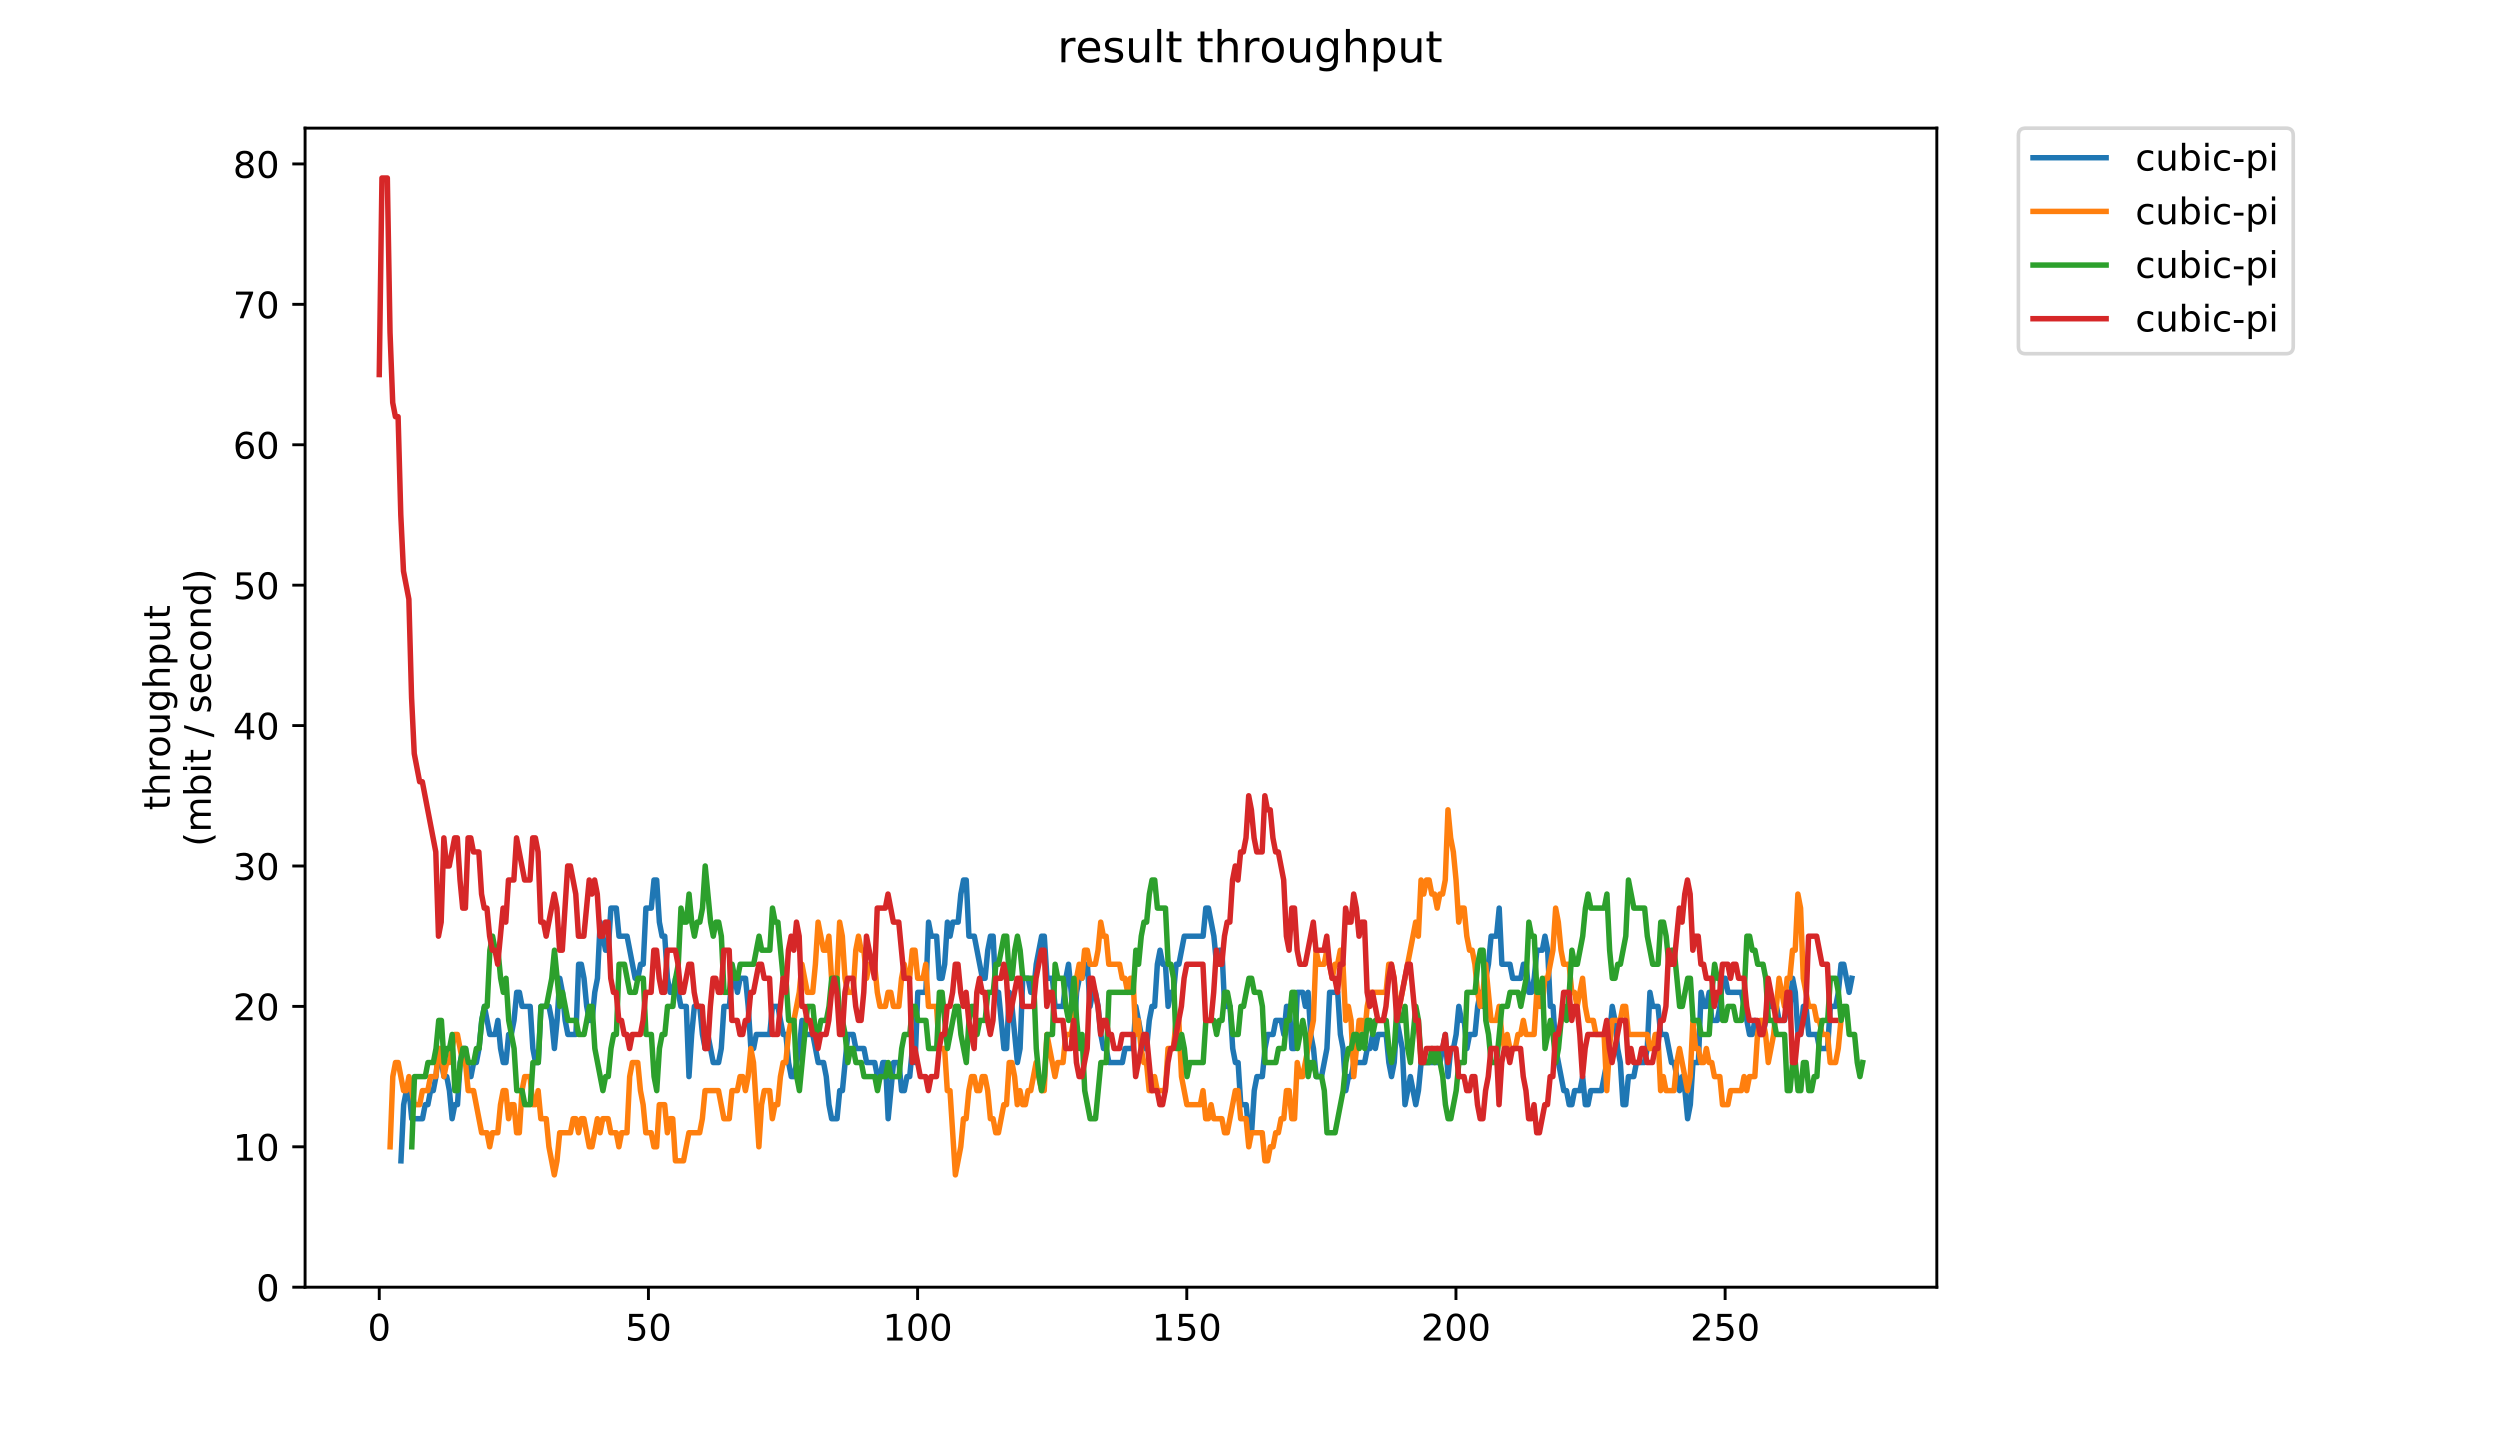 <?xml version="1.0" encoding="utf-8" standalone="no"?>
<!DOCTYPE svg PUBLIC "-//W3C//DTD SVG 1.1//EN"
  "http://www.w3.org/Graphics/SVG/1.1/DTD/svg11.dtd">
<!-- Created with matplotlib (https://matplotlib.org/) -->
<svg height="396pt" version="1.1" viewBox="0 0 684 396" width="684pt" xmlns="http://www.w3.org/2000/svg" xmlns:xlink="http://www.w3.org/1999/xlink">
 <defs>
  <style type="text/css">
*{stroke-linecap:butt;stroke-linejoin:round;}
  </style>
 </defs>
 <g id="figure_1">
  <g id="patch_1">
   <path d="M 0 396 
L 684 396 
L 684 0 
L 0 0 
z
" style="fill:#ffffff;"/>
  </g>
  <g id="axes_1">
   <g id="patch_2">
    <path d="M 83.472 352.174 
L 529.913 352.174 
L 529.913 35.062 
L 83.472 35.062 
z
" style="fill:#ffffff;"/>
   </g>
   <g id="matplotlib.axis_1">
    <g id="xtick_1">
     <g id="line2d_1">
      <defs>
       <path d="M 0 0 
L 0 3.5 
" id="m0ef598529e" style="stroke:#000000;stroke-width:0.8;"/>
      </defs>
      <g>
       <use style="stroke:#000000;stroke-width:0.8;" x="103.765" xlink:href="#m0ef598529e" y="352.174"/>
      </g>
     </g>
     <g id="text_1">
      <!-- 0 -->
      <defs>
       <path d="M 31.781 66.406 
Q 24.172 66.406 20.328 58.906 
Q 16.5 51.422 16.5 36.375 
Q 16.5 21.391 20.328 13.891 
Q 24.172 6.391 31.781 6.391 
Q 39.453 6.391 43.281 13.891 
Q 47.125 21.391 47.125 36.375 
Q 47.125 51.422 43.281 58.906 
Q 39.453 66.406 31.781 66.406 
z
M 31.781 74.219 
Q 44.047 74.219 50.516 64.516 
Q 56.984 54.828 56.984 36.375 
Q 56.984 17.969 50.516 8.266 
Q 44.047 -1.422 31.781 -1.422 
Q 19.531 -1.422 13.062 8.266 
Q 6.594 17.969 6.594 36.375 
Q 6.594 54.828 13.062 64.516 
Q 19.531 74.219 31.781 74.219 
z
" id="DejaVuSans-48"/>
      </defs>
      <g transform="translate(100.584 366.773)scale(0.1 -0.1)">
       <use xlink:href="#DejaVuSans-48"/>
      </g>
     </g>
    </g>
    <g id="xtick_2">
     <g id="line2d_2">
      <g>
       <use style="stroke:#000000;stroke-width:0.8;" x="177.411" xlink:href="#m0ef598529e" y="352.174"/>
      </g>
     </g>
     <g id="text_2">
      <!-- 50 -->
      <defs>
       <path d="M 10.797 72.906 
L 49.516 72.906 
L 49.516 64.594 
L 19.828 64.594 
L 19.828 46.734 
Q 21.969 47.469 24.109 47.828 
Q 26.266 48.188 28.422 48.188 
Q 40.625 48.188 47.75 41.5 
Q 54.891 34.812 54.891 23.391 
Q 54.891 11.625 47.562 5.094 
Q 40.234 -1.422 26.906 -1.422 
Q 22.312 -1.422 17.547 -0.641 
Q 12.797 0.141 7.719 1.703 
L 7.719 11.625 
Q 12.109 9.234 16.797 8.062 
Q 21.484 6.891 26.703 6.891 
Q 35.156 6.891 40.078 11.328 
Q 45.016 15.766 45.016 23.391 
Q 45.016 31 40.078 35.438 
Q 35.156 39.891 26.703 39.891 
Q 22.75 39.891 18.812 39.016 
Q 14.891 38.141 10.797 36.281 
z
" id="DejaVuSans-53"/>
      </defs>
      <g transform="translate(171.049 366.773)scale(0.1 -0.1)">
       <use xlink:href="#DejaVuSans-53"/>
       <use x="63.623" xlink:href="#DejaVuSans-48"/>
      </g>
     </g>
    </g>
    <g id="xtick_3">
     <g id="line2d_3">
      <g>
       <use style="stroke:#000000;stroke-width:0.8;" x="251.057" xlink:href="#m0ef598529e" y="352.174"/>
      </g>
     </g>
     <g id="text_3">
      <!-- 100 -->
      <defs>
       <path d="M 12.406 8.297 
L 28.516 8.297 
L 28.516 63.922 
L 10.984 60.406 
L 10.984 69.391 
L 28.422 72.906 
L 38.281 72.906 
L 38.281 8.297 
L 54.391 8.297 
L 54.391 0 
L 12.406 0 
z
" id="DejaVuSans-49"/>
      </defs>
      <g transform="translate(241.514 366.773)scale(0.1 -0.1)">
       <use xlink:href="#DejaVuSans-49"/>
       <use x="63.623" xlink:href="#DejaVuSans-48"/>
       <use x="127.246" xlink:href="#DejaVuSans-48"/>
      </g>
     </g>
    </g>
    <g id="xtick_4">
     <g id="line2d_4">
      <g>
       <use style="stroke:#000000;stroke-width:0.8;" x="324.704" xlink:href="#m0ef598529e" y="352.174"/>
      </g>
     </g>
     <g id="text_4">
      <!-- 150 -->
      <g transform="translate(315.16 366.773)scale(0.1 -0.1)">
       <use xlink:href="#DejaVuSans-49"/>
       <use x="63.623" xlink:href="#DejaVuSans-53"/>
       <use x="127.246" xlink:href="#DejaVuSans-48"/>
      </g>
     </g>
    </g>
    <g id="xtick_5">
     <g id="line2d_5">
      <g>
       <use style="stroke:#000000;stroke-width:0.8;" x="398.35" xlink:href="#m0ef598529e" y="352.174"/>
      </g>
     </g>
     <g id="text_5">
      <!-- 200 -->
      <defs>
       <path d="M 19.188 8.297 
L 53.609 8.297 
L 53.609 0 
L 7.328 0 
L 7.328 8.297 
Q 12.938 14.109 22.625 23.891 
Q 32.328 33.688 34.812 36.531 
Q 39.547 41.844 41.422 45.531 
Q 43.312 49.219 43.312 52.781 
Q 43.312 58.594 39.234 62.25 
Q 35.156 65.922 28.609 65.922 
Q 23.969 65.922 18.812 64.312 
Q 13.672 62.703 7.812 59.422 
L 7.812 69.391 
Q 13.766 71.781 18.938 73 
Q 24.125 74.219 28.422 74.219 
Q 39.75 74.219 46.484 68.547 
Q 53.219 62.891 53.219 53.422 
Q 53.219 48.922 51.531 44.891 
Q 49.859 40.875 45.406 35.406 
Q 44.188 33.984 37.641 27.219 
Q 31.109 20.453 19.188 8.297 
z
" id="DejaVuSans-50"/>
      </defs>
      <g transform="translate(388.806 366.773)scale(0.1 -0.1)">
       <use xlink:href="#DejaVuSans-50"/>
       <use x="63.623" xlink:href="#DejaVuSans-48"/>
       <use x="127.246" xlink:href="#DejaVuSans-48"/>
      </g>
     </g>
    </g>
    <g id="xtick_6">
     <g id="line2d_6">
      <g>
       <use style="stroke:#000000;stroke-width:0.8;" x="471.996" xlink:href="#m0ef598529e" y="352.174"/>
      </g>
     </g>
     <g id="text_6">
      <!-- 250 -->
      <g transform="translate(462.452 366.773)scale(0.1 -0.1)">
       <use xlink:href="#DejaVuSans-50"/>
       <use x="63.623" xlink:href="#DejaVuSans-53"/>
       <use x="127.246" xlink:href="#DejaVuSans-48"/>
      </g>
     </g>
    </g>
   </g>
   <g id="matplotlib.axis_2">
    <g id="ytick_1">
     <g id="line2d_7">
      <defs>
       <path d="M 0 0 
L -3.5 0 
" id="mec0d6ae9c4" style="stroke:#000000;stroke-width:0.8;"/>
      </defs>
      <g>
       <use style="stroke:#000000;stroke-width:0.8;" x="83.472" xlink:href="#mec0d6ae9c4" y="352.174"/>
      </g>
     </g>
     <g id="text_7">
      <!-- 0 -->
      <g transform="translate(70.11 355.973)scale(0.1 -0.1)">
       <use xlink:href="#DejaVuSans-48"/>
      </g>
     </g>
    </g>
    <g id="ytick_2">
     <g id="line2d_8">
      <g>
       <use style="stroke:#000000;stroke-width:0.8;" x="83.472" xlink:href="#mec0d6ae9c4" y="313.76"/>
      </g>
     </g>
     <g id="text_8">
      <!-- 10 -->
      <g transform="translate(63.747 317.559)scale(0.1 -0.1)">
       <use xlink:href="#DejaVuSans-49"/>
       <use x="63.623" xlink:href="#DejaVuSans-48"/>
      </g>
     </g>
    </g>
    <g id="ytick_3">
     <g id="line2d_9">
      <g>
       <use style="stroke:#000000;stroke-width:0.8;" x="83.472" xlink:href="#mec0d6ae9c4" y="275.345"/>
      </g>
     </g>
     <g id="text_9">
      <!-- 20 -->
      <g transform="translate(63.747 279.144)scale(0.1 -0.1)">
       <use xlink:href="#DejaVuSans-50"/>
       <use x="63.623" xlink:href="#DejaVuSans-48"/>
      </g>
     </g>
    </g>
    <g id="ytick_4">
     <g id="line2d_10">
      <g>
       <use style="stroke:#000000;stroke-width:0.8;" x="83.472" xlink:href="#mec0d6ae9c4" y="236.931"/>
      </g>
     </g>
     <g id="text_10">
      <!-- 30 -->
      <defs>
       <path d="M 40.578 39.312 
Q 47.656 37.797 51.625 33 
Q 55.609 28.219 55.609 21.188 
Q 55.609 10.406 48.188 4.484 
Q 40.766 -1.422 27.094 -1.422 
Q 22.516 -1.422 17.656 -0.516 
Q 12.797 0.391 7.625 2.203 
L 7.625 11.719 
Q 11.719 9.328 16.594 8.109 
Q 21.484 6.891 26.812 6.891 
Q 36.078 6.891 40.938 10.547 
Q 45.797 14.203 45.797 21.188 
Q 45.797 27.641 41.281 31.266 
Q 36.766 34.906 28.719 34.906 
L 20.219 34.906 
L 20.219 43.016 
L 29.109 43.016 
Q 36.375 43.016 40.234 45.922 
Q 44.094 48.828 44.094 54.297 
Q 44.094 59.906 40.109 62.906 
Q 36.141 65.922 28.719 65.922 
Q 24.656 65.922 20.016 65.031 
Q 15.375 64.156 9.812 62.312 
L 9.812 71.094 
Q 15.438 72.656 20.344 73.438 
Q 25.25 74.219 29.594 74.219 
Q 40.828 74.219 47.359 69.109 
Q 53.906 64.016 53.906 55.328 
Q 53.906 49.266 50.438 45.094 
Q 46.969 40.922 40.578 39.312 
z
" id="DejaVuSans-51"/>
      </defs>
      <g transform="translate(63.747 240.73)scale(0.1 -0.1)">
       <use xlink:href="#DejaVuSans-51"/>
       <use x="63.623" xlink:href="#DejaVuSans-48"/>
      </g>
     </g>
    </g>
    <g id="ytick_5">
     <g id="line2d_11">
      <g>
       <use style="stroke:#000000;stroke-width:0.8;" x="83.472" xlink:href="#mec0d6ae9c4" y="198.516"/>
      </g>
     </g>
     <g id="text_11">
      <!-- 40 -->
      <defs>
       <path d="M 37.797 64.312 
L 12.891 25.391 
L 37.797 25.391 
z
M 35.203 72.906 
L 47.609 72.906 
L 47.609 25.391 
L 58.016 25.391 
L 58.016 17.188 
L 47.609 17.188 
L 47.609 0 
L 37.797 0 
L 37.797 17.188 
L 4.891 17.188 
L 4.891 26.703 
z
" id="DejaVuSans-52"/>
      </defs>
      <g transform="translate(63.747 202.315)scale(0.1 -0.1)">
       <use xlink:href="#DejaVuSans-52"/>
       <use x="63.623" xlink:href="#DejaVuSans-48"/>
      </g>
     </g>
    </g>
    <g id="ytick_6">
     <g id="line2d_12">
      <g>
       <use style="stroke:#000000;stroke-width:0.8;" x="83.472" xlink:href="#mec0d6ae9c4" y="160.102"/>
      </g>
     </g>
     <g id="text_12">
      <!-- 50 -->
      <g transform="translate(63.747 163.901)scale(0.1 -0.1)">
       <use xlink:href="#DejaVuSans-53"/>
       <use x="63.623" xlink:href="#DejaVuSans-48"/>
      </g>
     </g>
    </g>
    <g id="ytick_7">
     <g id="line2d_13">
      <g>
       <use style="stroke:#000000;stroke-width:0.8;" x="83.472" xlink:href="#mec0d6ae9c4" y="121.687"/>
      </g>
     </g>
     <g id="text_13">
      <!-- 60 -->
      <defs>
       <path d="M 33.016 40.375 
Q 26.375 40.375 22.484 35.828 
Q 18.609 31.297 18.609 23.391 
Q 18.609 15.531 22.484 10.953 
Q 26.375 6.391 33.016 6.391 
Q 39.656 6.391 43.531 10.953 
Q 47.406 15.531 47.406 23.391 
Q 47.406 31.297 43.531 35.828 
Q 39.656 40.375 33.016 40.375 
z
M 52.594 71.297 
L 52.594 62.312 
Q 48.875 64.062 45.094 64.984 
Q 41.312 65.922 37.594 65.922 
Q 27.828 65.922 22.672 59.328 
Q 17.531 52.734 16.797 39.406 
Q 19.672 43.656 24.016 45.922 
Q 28.375 48.188 33.594 48.188 
Q 44.578 48.188 50.953 41.516 
Q 57.328 34.859 57.328 23.391 
Q 57.328 12.156 50.688 5.359 
Q 44.047 -1.422 33.016 -1.422 
Q 20.359 -1.422 13.672 8.266 
Q 6.984 17.969 6.984 36.375 
Q 6.984 53.656 15.188 63.938 
Q 23.391 74.219 37.203 74.219 
Q 40.922 74.219 44.703 73.484 
Q 48.484 72.75 52.594 71.297 
z
" id="DejaVuSans-54"/>
      </defs>
      <g transform="translate(63.747 125.486)scale(0.1 -0.1)">
       <use xlink:href="#DejaVuSans-54"/>
       <use x="63.623" xlink:href="#DejaVuSans-48"/>
      </g>
     </g>
    </g>
    <g id="ytick_8">
     <g id="line2d_14">
      <g>
       <use style="stroke:#000000;stroke-width:0.8;" x="83.472" xlink:href="#mec0d6ae9c4" y="83.273"/>
      </g>
     </g>
     <g id="text_14">
      <!-- 70 -->
      <defs>
       <path d="M 8.203 72.906 
L 55.078 72.906 
L 55.078 68.703 
L 28.609 0 
L 18.312 0 
L 43.219 64.594 
L 8.203 64.594 
z
" id="DejaVuSans-55"/>
      </defs>
      <g transform="translate(63.747 87.072)scale(0.1 -0.1)">
       <use xlink:href="#DejaVuSans-55"/>
       <use x="63.623" xlink:href="#DejaVuSans-48"/>
      </g>
     </g>
    </g>
    <g id="ytick_9">
     <g id="line2d_15">
      <g>
       <use style="stroke:#000000;stroke-width:0.8;" x="83.472" xlink:href="#mec0d6ae9c4" y="44.858"/>
      </g>
     </g>
     <g id="text_15">
      <!-- 80 -->
      <defs>
       <path d="M 31.781 34.625 
Q 24.75 34.625 20.719 30.859 
Q 16.703 27.094 16.703 20.516 
Q 16.703 13.922 20.719 10.156 
Q 24.75 6.391 31.781 6.391 
Q 38.812 6.391 42.859 10.172 
Q 46.922 13.969 46.922 20.516 
Q 46.922 27.094 42.891 30.859 
Q 38.875 34.625 31.781 34.625 
z
M 21.922 38.812 
Q 15.578 40.375 12.031 44.719 
Q 8.5 49.078 8.5 55.328 
Q 8.5 64.062 14.719 69.141 
Q 20.953 74.219 31.781 74.219 
Q 42.672 74.219 48.875 69.141 
Q 55.078 64.062 55.078 55.328 
Q 55.078 49.078 51.531 44.719 
Q 48 40.375 41.703 38.812 
Q 48.828 37.156 52.797 32.312 
Q 56.781 27.484 56.781 20.516 
Q 56.781 9.906 50.312 4.234 
Q 43.844 -1.422 31.781 -1.422 
Q 19.734 -1.422 13.25 4.234 
Q 6.781 9.906 6.781 20.516 
Q 6.781 27.484 10.781 32.312 
Q 14.797 37.156 21.922 38.812 
z
M 18.312 54.391 
Q 18.312 48.734 21.844 45.562 
Q 25.391 42.391 31.781 42.391 
Q 38.141 42.391 41.719 45.562 
Q 45.312 48.734 45.312 54.391 
Q 45.312 60.062 41.719 63.234 
Q 38.141 66.406 31.781 66.406 
Q 25.391 66.406 21.844 63.234 
Q 18.312 60.062 18.312 54.391 
z
" id="DejaVuSans-56"/>
      </defs>
      <g transform="translate(63.747 48.657)scale(0.1 -0.1)">
       <use xlink:href="#DejaVuSans-56"/>
       <use x="63.623" xlink:href="#DejaVuSans-48"/>
      </g>
     </g>
    </g>
    <g id="text_16">
     <!-- throughput -->
     <defs>
      <path d="M 18.312 70.219 
L 18.312 54.688 
L 36.812 54.688 
L 36.812 47.703 
L 18.312 47.703 
L 18.312 18.016 
Q 18.312 11.328 20.141 9.422 
Q 21.969 7.516 27.594 7.516 
L 36.812 7.516 
L 36.812 0 
L 27.594 0 
Q 17.188 0 13.234 3.875 
Q 9.281 7.766 9.281 18.016 
L 9.281 47.703 
L 2.688 47.703 
L 2.688 54.688 
L 9.281 54.688 
L 9.281 70.219 
z
" id="DejaVuSans-116"/>
      <path d="M 54.891 33.016 
L 54.891 0 
L 45.906 0 
L 45.906 32.719 
Q 45.906 40.484 42.875 44.328 
Q 39.844 48.188 33.797 48.188 
Q 26.516 48.188 22.312 43.547 
Q 18.109 38.922 18.109 30.906 
L 18.109 0 
L 9.078 0 
L 9.078 75.984 
L 18.109 75.984 
L 18.109 46.188 
Q 21.344 51.125 25.703 53.562 
Q 30.078 56 35.797 56 
Q 45.219 56 50.047 50.172 
Q 54.891 44.344 54.891 33.016 
z
" id="DejaVuSans-104"/>
      <path d="M 41.109 46.297 
Q 39.594 47.172 37.812 47.578 
Q 36.031 48 33.891 48 
Q 26.266 48 22.188 43.047 
Q 18.109 38.094 18.109 28.812 
L 18.109 0 
L 9.078 0 
L 9.078 54.688 
L 18.109 54.688 
L 18.109 46.188 
Q 20.953 51.172 25.484 53.578 
Q 30.031 56 36.531 56 
Q 37.453 56 38.578 55.875 
Q 39.703 55.766 41.062 55.516 
z
" id="DejaVuSans-114"/>
      <path d="M 30.609 48.391 
Q 23.391 48.391 19.188 42.75 
Q 14.984 37.109 14.984 27.297 
Q 14.984 17.484 19.156 11.844 
Q 23.344 6.203 30.609 6.203 
Q 37.797 6.203 41.984 11.859 
Q 46.188 17.531 46.188 27.297 
Q 46.188 37.016 41.984 42.703 
Q 37.797 48.391 30.609 48.391 
z
M 30.609 56 
Q 42.328 56 49.016 48.375 
Q 55.719 40.766 55.719 27.297 
Q 55.719 13.875 49.016 6.219 
Q 42.328 -1.422 30.609 -1.422 
Q 18.844 -1.422 12.172 6.219 
Q 5.516 13.875 5.516 27.297 
Q 5.516 40.766 12.172 48.375 
Q 18.844 56 30.609 56 
z
" id="DejaVuSans-111"/>
      <path d="M 8.5 21.578 
L 8.5 54.688 
L 17.484 54.688 
L 17.484 21.922 
Q 17.484 14.156 20.5 10.266 
Q 23.531 6.391 29.594 6.391 
Q 36.859 6.391 41.078 11.031 
Q 45.312 15.672 45.312 23.688 
L 45.312 54.688 
L 54.297 54.688 
L 54.297 0 
L 45.312 0 
L 45.312 8.406 
Q 42.047 3.422 37.719 1 
Q 33.406 -1.422 27.688 -1.422 
Q 18.266 -1.422 13.375 4.438 
Q 8.5 10.297 8.5 21.578 
z
M 31.109 56 
z
" id="DejaVuSans-117"/>
      <path d="M 45.406 27.984 
Q 45.406 37.75 41.375 43.109 
Q 37.359 48.484 30.078 48.484 
Q 22.859 48.484 18.828 43.109 
Q 14.797 37.75 14.797 27.984 
Q 14.797 18.266 18.828 12.891 
Q 22.859 7.516 30.078 7.516 
Q 37.359 7.516 41.375 12.891 
Q 45.406 18.266 45.406 27.984 
z
M 54.391 6.781 
Q 54.391 -7.172 48.188 -13.984 
Q 42 -20.797 29.203 -20.797 
Q 24.469 -20.797 20.266 -20.094 
Q 16.062 -19.391 12.109 -17.922 
L 12.109 -9.188 
Q 16.062 -11.328 19.922 -12.344 
Q 23.781 -13.375 27.781 -13.375 
Q 36.625 -13.375 41.016 -8.766 
Q 45.406 -4.156 45.406 5.172 
L 45.406 9.625 
Q 42.625 4.781 38.281 2.391 
Q 33.938 0 27.875 0 
Q 17.828 0 11.672 7.656 
Q 5.516 15.328 5.516 27.984 
Q 5.516 40.672 11.672 48.328 
Q 17.828 56 27.875 56 
Q 33.938 56 38.281 53.609 
Q 42.625 51.219 45.406 46.391 
L 45.406 54.688 
L 54.391 54.688 
z
" id="DejaVuSans-103"/>
      <path d="M 18.109 8.203 
L 18.109 -20.797 
L 9.078 -20.797 
L 9.078 54.688 
L 18.109 54.688 
L 18.109 46.391 
Q 20.953 51.266 25.266 53.625 
Q 29.594 56 35.594 56 
Q 45.562 56 51.781 48.094 
Q 58.016 40.188 58.016 27.297 
Q 58.016 14.406 51.781 6.484 
Q 45.562 -1.422 35.594 -1.422 
Q 29.594 -1.422 25.266 0.953 
Q 20.953 3.328 18.109 8.203 
z
M 48.688 27.297 
Q 48.688 37.203 44.609 42.844 
Q 40.531 48.484 33.406 48.484 
Q 26.266 48.484 22.188 42.844 
Q 18.109 37.203 18.109 27.297 
Q 18.109 17.391 22.188 11.75 
Q 26.266 6.109 33.406 6.109 
Q 40.531 6.109 44.609 11.75 
Q 48.688 17.391 48.688 27.297 
z
" id="DejaVuSans-112"/>
     </defs>
     <g transform="translate(46.47 221.675)rotate(-90)scale(0.1 -0.1)">
      <use xlink:href="#DejaVuSans-116"/>
      <use x="39.209" xlink:href="#DejaVuSans-104"/>
      <use x="102.588" xlink:href="#DejaVuSans-114"/>
      <use x="143.67" xlink:href="#DejaVuSans-111"/>
      <use x="204.852" xlink:href="#DejaVuSans-117"/>
      <use x="268.23" xlink:href="#DejaVuSans-103"/>
      <use x="331.707" xlink:href="#DejaVuSans-104"/>
      <use x="395.086" xlink:href="#DejaVuSans-112"/>
      <use x="458.562" xlink:href="#DejaVuSans-117"/>
      <use x="521.941" xlink:href="#DejaVuSans-116"/>
     </g>
     <!-- (mbit / second) -->
     <defs>
      <path d="M 31 75.875 
Q 24.469 64.656 21.281 53.656 
Q 18.109 42.672 18.109 31.391 
Q 18.109 20.125 21.312 9.062 
Q 24.516 -2 31 -13.188 
L 23.188 -13.188 
Q 15.875 -1.703 12.234 9.375 
Q 8.594 20.453 8.594 31.391 
Q 8.594 42.281 12.203 53.312 
Q 15.828 64.359 23.188 75.875 
z
" id="DejaVuSans-40"/>
      <path d="M 52 44.188 
Q 55.375 50.25 60.062 53.125 
Q 64.75 56 71.094 56 
Q 79.641 56 84.281 50.016 
Q 88.922 44.047 88.922 33.016 
L 88.922 0 
L 79.891 0 
L 79.891 32.719 
Q 79.891 40.578 77.094 44.375 
Q 74.312 48.188 68.609 48.188 
Q 61.625 48.188 57.562 43.547 
Q 53.516 38.922 53.516 30.906 
L 53.516 0 
L 44.484 0 
L 44.484 32.719 
Q 44.484 40.625 41.703 44.406 
Q 38.922 48.188 33.109 48.188 
Q 26.219 48.188 22.156 43.531 
Q 18.109 38.875 18.109 30.906 
L 18.109 0 
L 9.078 0 
L 9.078 54.688 
L 18.109 54.688 
L 18.109 46.188 
Q 21.188 51.219 25.484 53.609 
Q 29.781 56 35.688 56 
Q 41.656 56 45.828 52.969 
Q 50 49.953 52 44.188 
z
" id="DejaVuSans-109"/>
      <path d="M 48.688 27.297 
Q 48.688 37.203 44.609 42.844 
Q 40.531 48.484 33.406 48.484 
Q 26.266 48.484 22.188 42.844 
Q 18.109 37.203 18.109 27.297 
Q 18.109 17.391 22.188 11.75 
Q 26.266 6.109 33.406 6.109 
Q 40.531 6.109 44.609 11.75 
Q 48.688 17.391 48.688 27.297 
z
M 18.109 46.391 
Q 20.953 51.266 25.266 53.625 
Q 29.594 56 35.594 56 
Q 45.562 56 51.781 48.094 
Q 58.016 40.188 58.016 27.297 
Q 58.016 14.406 51.781 6.484 
Q 45.562 -1.422 35.594 -1.422 
Q 29.594 -1.422 25.266 0.953 
Q 20.953 3.328 18.109 8.203 
L 18.109 0 
L 9.078 0 
L 9.078 75.984 
L 18.109 75.984 
z
" id="DejaVuSans-98"/>
      <path d="M 9.422 54.688 
L 18.406 54.688 
L 18.406 0 
L 9.422 0 
z
M 9.422 75.984 
L 18.406 75.984 
L 18.406 64.594 
L 9.422 64.594 
z
" id="DejaVuSans-105"/>
      <path id="DejaVuSans-32"/>
      <path d="M 25.391 72.906 
L 33.688 72.906 
L 8.297 -9.281 
L 0 -9.281 
z
" id="DejaVuSans-47"/>
      <path d="M 44.281 53.078 
L 44.281 44.578 
Q 40.484 46.531 36.375 47.5 
Q 32.281 48.484 27.875 48.484 
Q 21.188 48.484 17.844 46.438 
Q 14.5 44.391 14.5 40.281 
Q 14.5 37.156 16.891 35.375 
Q 19.281 33.594 26.516 31.984 
L 29.594 31.297 
Q 39.156 29.25 43.188 25.516 
Q 47.219 21.781 47.219 15.094 
Q 47.219 7.469 41.188 3.016 
Q 35.156 -1.422 24.609 -1.422 
Q 20.219 -1.422 15.453 -0.562 
Q 10.688 0.297 5.422 2 
L 5.422 11.281 
Q 10.406 8.688 15.234 7.391 
Q 20.062 6.109 24.812 6.109 
Q 31.156 6.109 34.562 8.281 
Q 37.984 10.453 37.984 14.406 
Q 37.984 18.062 35.516 20.016 
Q 33.062 21.969 24.703 23.781 
L 21.578 24.516 
Q 13.234 26.266 9.516 29.906 
Q 5.812 33.547 5.812 39.891 
Q 5.812 47.609 11.281 51.797 
Q 16.75 56 26.812 56 
Q 31.781 56 36.172 55.266 
Q 40.578 54.547 44.281 53.078 
z
" id="DejaVuSans-115"/>
      <path d="M 56.203 29.594 
L 56.203 25.203 
L 14.891 25.203 
Q 15.484 15.922 20.484 11.062 
Q 25.484 6.203 34.422 6.203 
Q 39.594 6.203 44.453 7.469 
Q 49.312 8.734 54.109 11.281 
L 54.109 2.781 
Q 49.266 0.734 44.188 -0.344 
Q 39.109 -1.422 33.891 -1.422 
Q 20.797 -1.422 13.156 6.188 
Q 5.516 13.812 5.516 26.812 
Q 5.516 40.234 12.766 48.109 
Q 20.016 56 32.328 56 
Q 43.359 56 49.781 48.891 
Q 56.203 41.797 56.203 29.594 
z
M 47.219 32.234 
Q 47.125 39.594 43.094 43.984 
Q 39.062 48.391 32.422 48.391 
Q 24.906 48.391 20.391 44.141 
Q 15.875 39.891 15.188 32.172 
z
" id="DejaVuSans-101"/>
      <path d="M 48.781 52.594 
L 48.781 44.188 
Q 44.969 46.297 41.141 47.344 
Q 37.312 48.391 33.406 48.391 
Q 24.656 48.391 19.812 42.844 
Q 14.984 37.312 14.984 27.297 
Q 14.984 17.281 19.812 11.734 
Q 24.656 6.203 33.406 6.203 
Q 37.312 6.203 41.141 7.25 
Q 44.969 8.297 48.781 10.406 
L 48.781 2.094 
Q 45.016 0.344 40.984 -0.531 
Q 36.969 -1.422 32.422 -1.422 
Q 20.062 -1.422 12.781 6.344 
Q 5.516 14.109 5.516 27.297 
Q 5.516 40.672 12.859 48.328 
Q 20.219 56 33.016 56 
Q 37.156 56 41.109 55.141 
Q 45.062 54.297 48.781 52.594 
z
" id="DejaVuSans-99"/>
      <path d="M 54.891 33.016 
L 54.891 0 
L 45.906 0 
L 45.906 32.719 
Q 45.906 40.484 42.875 44.328 
Q 39.844 48.188 33.797 48.188 
Q 26.516 48.188 22.312 43.547 
Q 18.109 38.922 18.109 30.906 
L 18.109 0 
L 9.078 0 
L 9.078 54.688 
L 18.109 54.688 
L 18.109 46.188 
Q 21.344 51.125 25.703 53.562 
Q 30.078 56 35.797 56 
Q 45.219 56 50.047 50.172 
Q 54.891 44.344 54.891 33.016 
z
" id="DejaVuSans-110"/>
      <path d="M 45.406 46.391 
L 45.406 75.984 
L 54.391 75.984 
L 54.391 0 
L 45.406 0 
L 45.406 8.203 
Q 42.578 3.328 38.25 0.953 
Q 33.938 -1.422 27.875 -1.422 
Q 17.969 -1.422 11.734 6.484 
Q 5.516 14.406 5.516 27.297 
Q 5.516 40.188 11.734 48.094 
Q 17.969 56 27.875 56 
Q 33.938 56 38.25 53.625 
Q 42.578 51.266 45.406 46.391 
z
M 14.797 27.297 
Q 14.797 17.391 18.875 11.75 
Q 22.953 6.109 30.078 6.109 
Q 37.203 6.109 41.297 11.75 
Q 45.406 17.391 45.406 27.297 
Q 45.406 37.203 41.297 42.844 
Q 37.203 48.484 30.078 48.484 
Q 22.953 48.484 18.875 42.844 
Q 14.797 37.203 14.797 27.297 
z
" id="DejaVuSans-100"/>
      <path d="M 8.016 75.875 
L 15.828 75.875 
Q 23.141 64.359 26.781 53.312 
Q 30.422 42.281 30.422 31.391 
Q 30.422 20.453 26.781 9.375 
Q 23.141 -1.703 15.828 -13.188 
L 8.016 -13.188 
Q 14.5 -2 17.703 9.062 
Q 20.906 20.125 20.906 31.391 
Q 20.906 42.672 17.703 53.656 
Q 14.5 64.656 8.016 75.875 
z
" id="DejaVuSans-41"/>
     </defs>
     <g transform="translate(57.668 231.609)rotate(-90)scale(0.1 -0.1)">
      <use xlink:href="#DejaVuSans-40"/>
      <use x="39.014" xlink:href="#DejaVuSans-109"/>
      <use x="136.426" xlink:href="#DejaVuSans-98"/>
      <use x="199.902" xlink:href="#DejaVuSans-105"/>
      <use x="227.686" xlink:href="#DejaVuSans-116"/>
      <use x="266.895" xlink:href="#DejaVuSans-32"/>
      <use x="298.682" xlink:href="#DejaVuSans-47"/>
      <use x="332.373" xlink:href="#DejaVuSans-32"/>
      <use x="364.16" xlink:href="#DejaVuSans-115"/>
      <use x="416.26" xlink:href="#DejaVuSans-101"/>
      <use x="477.783" xlink:href="#DejaVuSans-99"/>
      <use x="532.764" xlink:href="#DejaVuSans-111"/>
      <use x="593.945" xlink:href="#DejaVuSans-110"/>
      <use x="657.324" xlink:href="#DejaVuSans-100"/>
      <use x="720.801" xlink:href="#DejaVuSans-41"/>
     </g>
    </g>
   </g>
   <g id="line2d_16">
    <path clip-path="url(#pb4d5624985)" d="M 109.704 317.601 
L 110.44 302.235 
L 111.177 298.394 
L 111.913 298.394 
L 112.65 306.077 
L 115.596 306.077 
L 116.332 302.235 
L 117.069 302.235 
L 117.805 298.394 
L 118.541 298.394 
L 119.278 294.552 
L 120.014 286.87 
L 121.487 294.552 
L 122.224 294.552 
L 122.96 298.394 
L 123.697 306.077 
L 124.433 302.235 
L 125.17 302.235 
L 125.906 290.711 
L 126.643 286.87 
L 127.379 286.87 
L 128.115 294.552 
L 128.852 294.552 
L 129.588 290.711 
L 130.325 290.711 
L 131.061 286.87 
L 131.798 279.187 
L 132.534 275.345 
L 134.007 283.028 
L 135.48 283.028 
L 136.217 279.187 
L 136.953 286.87 
L 137.689 290.711 
L 138.426 290.711 
L 139.162 283.028 
L 139.899 283.028 
L 140.635 279.187 
L 141.372 271.504 
L 142.108 271.504 
L 142.845 275.345 
L 145.054 275.345 
L 145.791 286.87 
L 146.527 290.711 
L 147.263 290.711 
L 148 275.345 
L 150.209 275.345 
L 150.946 279.187 
L 151.682 286.87 
L 152.419 279.187 
L 153.155 267.662 
L 153.892 271.504 
L 154.628 279.187 
L 155.365 283.028 
L 157.574 283.028 
L 158.31 263.821 
L 159.047 263.821 
L 159.783 267.662 
L 160.52 275.345 
L 161.256 279.187 
L 161.993 279.187 
L 162.729 271.504 
L 163.466 267.662 
L 164.202 252.296 
L 165.675 259.979 
L 166.411 259.979 
L 167.148 248.455 
L 168.621 248.455 
L 169.357 256.138 
L 171.567 256.138 
L 173.776 267.662 
L 174.513 267.662 
L 175.249 263.821 
L 175.985 263.821 
L 176.722 248.455 
L 178.195 248.455 
L 178.931 240.772 
L 179.668 240.772 
L 180.404 252.296 
L 181.141 256.138 
L 181.877 256.138 
L 182.614 267.662 
L 183.35 271.504 
L 184.087 271.504 
L 184.823 267.662 
L 186.296 275.345 
L 187.769 275.345 
L 188.505 294.552 
L 189.242 283.028 
L 189.978 275.345 
L 191.451 275.345 
L 192.188 283.028 
L 192.924 286.87 
L 193.661 283.028 
L 195.133 290.711 
L 196.606 290.711 
L 197.343 286.87 
L 198.079 275.345 
L 199.552 275.345 
L 200.289 267.662 
L 201.025 267.662 
L 201.762 271.504 
L 202.498 267.662 
L 203.971 267.662 
L 204.707 275.345 
L 205.444 286.87 
L 206.18 286.87 
L 206.917 283.028 
L 210.599 283.028 
L 211.336 275.345 
L 212.809 275.345 
L 214.281 283.028 
L 215.018 283.028 
L 215.754 290.711 
L 216.491 294.552 
L 217.227 294.552 
L 218.7 286.87 
L 219.437 279.187 
L 220.173 283.028 
L 222.383 283.028 
L 223.855 290.711 
L 225.328 290.711 
L 226.065 294.552 
L 226.801 302.235 
L 227.538 306.077 
L 229.011 306.077 
L 229.747 298.394 
L 230.484 298.394 
L 231.957 283.028 
L 233.429 283.028 
L 234.166 286.87 
L 236.375 286.87 
L 237.112 290.711 
L 239.321 290.711 
L 240.058 294.552 
L 240.794 294.552 
L 241.531 290.711 
L 242.267 290.711 
L 243.003 306.077 
L 244.476 290.711 
L 245.949 290.711 
L 246.686 298.394 
L 247.422 298.394 
L 248.159 294.552 
L 248.895 294.552 
L 249.632 286.87 
L 250.368 290.711 
L 251.105 271.504 
L 253.314 271.504 
L 254.05 252.296 
L 254.787 256.138 
L 256.26 256.138 
L 256.996 267.662 
L 257.733 267.662 
L 258.469 263.821 
L 259.206 252.296 
L 259.942 256.138 
L 260.679 252.296 
L 262.151 252.296 
L 262.888 244.614 
L 263.624 240.772 
L 264.361 240.772 
L 265.097 256.138 
L 266.57 256.138 
L 268.78 267.662 
L 269.516 267.662 
L 270.253 259.979 
L 270.989 256.138 
L 271.725 256.138 
L 272.462 271.504 
L 273.198 271.504 
L 274.671 286.87 
L 275.408 286.87 
L 276.144 271.504 
L 276.881 275.345 
L 278.354 290.711 
L 279.09 286.87 
L 279.827 267.662 
L 281.299 267.662 
L 282.036 271.504 
L 282.772 271.504 
L 283.509 263.821 
L 284.982 256.138 
L 285.718 256.138 
L 286.455 267.662 
L 287.928 267.662 
L 288.664 275.345 
L 290.873 275.345 
L 291.61 267.662 
L 292.346 263.821 
L 293.083 271.504 
L 293.819 283.028 
L 294.556 271.504 
L 295.292 267.662 
L 296.029 267.662 
L 296.765 263.821 
L 297.502 263.821 
L 298.238 275.345 
L 298.975 271.504 
L 299.711 271.504 
L 300.447 275.345 
L 301.184 283.028 
L 301.92 286.87 
L 302.657 286.87 
L 303.393 290.711 
L 307.076 290.711 
L 307.812 286.87 
L 310.021 286.87 
L 310.758 275.345 
L 312.967 286.87 
L 313.704 286.87 
L 314.44 279.187 
L 315.177 275.345 
L 315.913 275.345 
L 316.65 263.821 
L 317.386 259.979 
L 318.123 263.821 
L 318.859 263.821 
L 319.595 275.345 
L 320.332 271.504 
L 321.068 271.504 
L 321.805 263.821 
L 322.541 263.821 
L 324.014 256.138 
L 329.169 256.138 
L 329.906 248.455 
L 330.642 248.455 
L 332.115 256.138 
L 332.852 263.821 
L 333.588 259.979 
L 334.325 259.979 
L 335.061 275.345 
L 336.534 275.345 
L 337.271 286.87 
L 338.007 290.711 
L 338.743 290.711 
L 339.48 302.235 
L 340.953 302.235 
L 341.689 309.918 
L 342.426 309.918 
L 343.162 298.394 
L 343.899 294.552 
L 345.372 294.552 
L 346.108 286.87 
L 346.845 283.028 
L 348.317 283.028 
L 349.054 279.187 
L 350.527 279.187 
L 351.263 283.028 
L 352 275.345 
L 352.736 275.345 
L 353.473 286.87 
L 354.209 286.87 
L 354.946 271.504 
L 356.419 271.504 
L 357.155 275.345 
L 357.891 271.504 
L 358.628 283.028 
L 359.364 286.87 
L 360.101 294.552 
L 361.574 294.552 
L 363.047 286.87 
L 363.783 271.504 
L 365.993 271.504 
L 366.729 283.028 
L 367.465 286.87 
L 368.202 298.394 
L 368.938 294.552 
L 369.675 294.552 
L 370.411 290.711 
L 373.357 290.711 
L 374.094 286.87 
L 374.83 286.87 
L 375.567 283.028 
L 376.303 286.87 
L 377.039 283.028 
L 379.249 283.028 
L 379.985 290.711 
L 380.722 294.552 
L 381.458 290.711 
L 382.195 279.187 
L 383.668 286.87 
L 384.404 302.235 
L 385.877 294.552 
L 387.35 302.235 
L 388.086 298.394 
L 388.823 290.711 
L 393.978 290.711 
L 395.451 283.028 
L 396.187 294.552 
L 396.924 286.87 
L 397.66 286.87 
L 398.397 283.028 
L 399.133 275.345 
L 399.87 279.187 
L 400.606 279.187 
L 401.343 286.87 
L 402.079 283.028 
L 403.552 283.028 
L 404.289 275.345 
L 405.025 271.504 
L 405.761 275.345 
L 406.498 267.662 
L 407.234 263.821 
L 407.971 256.138 
L 409.444 256.138 
L 410.18 248.455 
L 410.917 263.821 
L 413.126 263.821 
L 413.863 267.662 
L 416.072 267.662 
L 416.808 263.821 
L 417.545 263.821 
L 418.281 271.504 
L 419.018 271.504 
L 419.754 267.662 
L 420.491 259.979 
L 421.964 259.979 
L 422.7 256.138 
L 423.437 259.979 
L 424.173 275.345 
L 424.909 275.345 
L 425.646 286.87 
L 427.855 298.394 
L 428.592 298.394 
L 429.328 302.235 
L 430.065 302.235 
L 430.801 298.394 
L 432.274 298.394 
L 433.011 294.552 
L 433.747 302.235 
L 434.483 302.235 
L 435.22 298.394 
L 438.166 298.394 
L 439.639 290.711 
L 441.112 275.345 
L 441.848 279.187 
L 442.585 286.87 
L 443.321 290.711 
L 444.057 302.235 
L 444.794 302.235 
L 445.53 294.552 
L 447.003 294.552 
L 447.74 290.711 
L 449.949 290.711 
L 450.686 286.87 
L 451.422 271.504 
L 452.159 275.345 
L 453.631 275.345 
L 454.368 283.028 
L 455.841 283.028 
L 457.314 290.711 
L 458.05 290.711 
L 459.523 298.394 
L 460.26 294.552 
L 460.996 298.394 
L 461.733 306.077 
L 462.469 302.235 
L 463.205 290.711 
L 464.678 290.711 
L 465.415 271.504 
L 466.151 275.345 
L 466.888 275.345 
L 467.624 271.504 
L 468.361 279.187 
L 469.834 279.187 
L 470.57 275.345 
L 471.307 267.662 
L 472.043 267.662 
L 472.779 271.504 
L 476.462 271.504 
L 478.671 283.028 
L 479.408 283.028 
L 480.144 279.187 
L 480.881 283.028 
L 482.353 283.028 
L 483.09 279.187 
L 483.826 271.504 
L 484.563 275.345 
L 486.036 275.345 
L 486.772 279.187 
L 488.245 279.187 
L 488.982 275.345 
L 489.718 275.345 
L 490.455 267.662 
L 491.191 271.504 
L 491.927 283.028 
L 492.664 283.028 
L 493.4 275.345 
L 494.137 275.345 
L 494.873 283.028 
L 497.083 283.028 
L 497.819 286.87 
L 500.029 286.87 
L 500.765 275.345 
L 502.238 275.345 
L 502.974 271.504 
L 503.711 263.821 
L 504.447 263.821 
L 505.92 271.504 
L 506.657 267.662 
L 506.657 267.662 
" style="fill:none;stroke:#1f77b4;stroke-linecap:square;stroke-width:1.5;"/>
   </g>
   <g id="line2d_17">
    <path clip-path="url(#pb4d5624985)" d="M 106.733 313.76 
L 107.47 294.552 
L 108.206 290.711 
L 108.942 290.711 
L 110.415 298.394 
L 111.152 298.394 
L 111.888 294.552 
L 113.361 302.235 
L 114.834 302.235 
L 115.571 298.394 
L 117.044 298.394 
L 117.78 294.552 
L 119.253 294.552 
L 119.989 286.87 
L 120.726 286.87 
L 121.462 294.552 
L 122.199 290.711 
L 122.935 290.711 
L 124.408 283.028 
L 125.145 283.028 
L 126.618 290.711 
L 127.354 290.711 
L 128.09 298.394 
L 129.563 298.394 
L 131.773 309.918 
L 133.246 309.918 
L 133.982 313.76 
L 134.719 309.918 
L 136.192 309.918 
L 136.928 302.235 
L 137.664 298.394 
L 138.401 298.394 
L 139.137 306.077 
L 139.874 302.235 
L 140.61 302.235 
L 141.347 309.918 
L 142.083 309.918 
L 142.82 298.394 
L 143.556 294.552 
L 145.029 294.552 
L 145.766 302.235 
L 146.502 302.235 
L 147.238 298.394 
L 147.975 306.077 
L 149.448 306.077 
L 150.184 313.76 
L 151.657 321.443 
L 152.394 317.601 
L 153.13 309.918 
L 156.076 309.918 
L 156.812 306.077 
L 157.549 306.077 
L 158.285 309.918 
L 159.022 306.077 
L 159.758 306.077 
L 161.231 313.76 
L 161.968 313.76 
L 163.441 306.077 
L 164.177 309.918 
L 164.914 306.077 
L 166.386 306.077 
L 167.123 309.918 
L 168.596 309.918 
L 169.332 313.76 
L 170.069 309.918 
L 171.542 309.918 
L 172.278 294.552 
L 173.015 290.711 
L 174.488 290.711 
L 175.224 298.394 
L 175.96 302.235 
L 176.697 309.918 
L 178.17 309.918 
L 178.906 313.76 
L 179.643 313.76 
L 180.379 302.235 
L 181.852 302.235 
L 182.589 309.918 
L 183.325 306.077 
L 184.061 306.077 
L 184.798 317.601 
L 187.007 317.601 
L 188.48 309.918 
L 191.426 309.918 
L 192.163 306.077 
L 192.899 298.394 
L 196.581 298.394 
L 198.054 306.077 
L 199.527 306.077 
L 200.264 298.394 
L 201.737 298.394 
L 202.473 294.552 
L 203.209 294.552 
L 203.946 298.394 
L 204.682 294.552 
L 205.419 286.87 
L 206.155 290.711 
L 207.628 313.76 
L 208.365 302.235 
L 209.101 298.394 
L 210.574 298.394 
L 211.311 306.077 
L 212.047 302.235 
L 212.784 302.235 
L 213.52 294.552 
L 214.256 290.711 
L 214.993 290.711 
L 215.729 283.028 
L 216.466 279.187 
L 217.202 279.187 
L 218.675 271.504 
L 219.412 263.821 
L 220.885 271.504 
L 222.357 271.504 
L 223.094 263.821 
L 223.83 252.296 
L 225.303 259.979 
L 226.04 259.979 
L 226.776 256.138 
L 227.513 267.662 
L 228.986 267.662 
L 229.722 252.296 
L 230.459 256.138 
L 231.195 267.662 
L 231.931 271.504 
L 233.404 271.504 
L 234.141 259.979 
L 234.877 256.138 
L 235.614 259.979 
L 236.35 259.979 
L 237.087 267.662 
L 237.823 263.821 
L 239.296 263.821 
L 240.033 271.504 
L 240.769 275.345 
L 242.242 275.345 
L 242.978 271.504 
L 243.715 271.504 
L 244.451 275.345 
L 245.924 275.345 
L 246.661 267.662 
L 247.397 263.821 
L 248.134 267.662 
L 248.87 267.662 
L 249.607 259.979 
L 250.343 259.979 
L 251.079 267.662 
L 252.552 267.662 
L 253.289 263.821 
L 254.025 275.345 
L 256.235 275.345 
L 256.971 286.87 
L 258.444 286.87 
L 259.181 298.394 
L 259.917 298.394 
L 261.39 321.443 
L 262.863 313.76 
L 263.599 306.077 
L 264.336 306.077 
L 265.072 298.394 
L 265.809 294.552 
L 266.545 294.552 
L 267.282 298.394 
L 268.018 298.394 
L 268.755 294.552 
L 269.491 294.552 
L 270.228 298.394 
L 270.964 306.077 
L 271.7 306.077 
L 272.437 309.918 
L 273.173 309.918 
L 274.646 302.235 
L 275.383 302.235 
L 276.119 290.711 
L 276.856 290.711 
L 277.592 294.552 
L 278.329 302.235 
L 279.065 298.394 
L 279.801 302.235 
L 280.538 302.235 
L 281.274 298.394 
L 282.011 298.394 
L 283.484 290.711 
L 284.957 298.394 
L 285.693 298.394 
L 286.43 283.028 
L 288.639 294.552 
L 289.375 290.711 
L 290.848 290.711 
L 291.585 283.028 
L 293.058 283.028 
L 293.794 279.187 
L 294.531 267.662 
L 295.267 263.821 
L 296.004 267.662 
L 296.74 259.979 
L 297.477 259.979 
L 298.213 263.821 
L 299.686 263.821 
L 300.422 259.979 
L 301.159 252.296 
L 301.895 256.138 
L 302.632 256.138 
L 303.368 263.821 
L 306.314 263.821 
L 307.051 267.662 
L 307.787 267.662 
L 308.524 271.504 
L 309.26 267.662 
L 309.996 267.662 
L 310.733 283.028 
L 311.469 279.187 
L 312.206 286.87 
L 312.942 290.711 
L 313.679 290.711 
L 314.415 298.394 
L 315.152 298.394 
L 315.888 294.552 
L 316.625 298.394 
L 318.834 298.394 
L 319.57 286.87 
L 321.043 286.87 
L 321.78 279.187 
L 322.516 279.187 
L 323.253 294.552 
L 324.726 302.235 
L 328.408 302.235 
L 329.144 298.394 
L 329.881 306.077 
L 330.617 306.077 
L 331.354 302.235 
L 332.09 306.077 
L 334.3 306.077 
L 335.036 309.918 
L 335.773 309.918 
L 337.982 298.394 
L 338.718 298.394 
L 339.455 306.077 
L 340.928 306.077 
L 341.664 313.76 
L 342.401 309.918 
L 345.347 309.918 
L 346.083 317.601 
L 346.819 317.601 
L 347.556 313.76 
L 348.292 313.76 
L 349.029 309.918 
L 349.765 309.918 
L 350.502 306.077 
L 351.238 306.077 
L 351.975 298.394 
L 352.711 298.394 
L 353.448 306.077 
L 354.184 306.077 
L 354.921 290.711 
L 355.657 294.552 
L 356.393 294.552 
L 359.339 279.187 
L 360.076 259.979 
L 360.812 263.821 
L 362.285 263.821 
L 363.022 259.979 
L 364.495 267.662 
L 365.231 263.821 
L 365.967 263.821 
L 366.704 259.979 
L 367.44 263.821 
L 368.177 279.187 
L 368.913 275.345 
L 369.65 279.187 
L 370.386 294.552 
L 371.859 279.187 
L 372.596 279.187 
L 373.332 283.028 
L 374.069 275.345 
L 374.805 271.504 
L 379.224 271.504 
L 379.96 263.821 
L 380.697 263.821 
L 381.433 267.662 
L 382.17 275.345 
L 382.906 275.345 
L 387.325 252.296 
L 388.061 256.138 
L 388.798 240.772 
L 389.534 244.614 
L 390.271 240.772 
L 391.007 240.772 
L 391.744 244.614 
L 392.48 244.614 
L 393.217 248.455 
L 393.953 244.614 
L 394.689 244.614 
L 395.426 240.772 
L 396.162 221.565 
L 396.899 229.248 
L 397.635 233.089 
L 398.372 240.772 
L 399.108 252.296 
L 399.845 248.455 
L 400.581 248.455 
L 401.318 256.138 
L 402.054 259.979 
L 402.791 259.979 
L 403.527 263.821 
L 404.263 271.504 
L 405 275.345 
L 405.736 271.504 
L 406.473 263.821 
L 407.946 279.187 
L 409.419 279.187 
L 410.155 275.345 
L 410.892 283.028 
L 411.628 286.87 
L 412.365 283.028 
L 413.101 286.87 
L 414.574 286.87 
L 415.31 283.028 
L 416.047 283.028 
L 416.783 279.187 
L 417.52 283.028 
L 419.729 283.028 
L 420.466 271.504 
L 421.202 275.345 
L 421.939 275.345 
L 422.675 267.662 
L 423.411 267.662 
L 424.884 259.979 
L 425.621 248.455 
L 426.357 252.296 
L 427.094 259.979 
L 427.83 263.821 
L 429.303 263.821 
L 430.04 271.504 
L 430.776 271.504 
L 431.513 275.345 
L 432.985 267.662 
L 433.722 275.345 
L 434.458 279.187 
L 435.931 279.187 
L 436.668 283.028 
L 438.877 283.028 
L 439.614 298.394 
L 440.35 286.87 
L 441.087 279.187 
L 443.296 279.187 
L 444.032 275.345 
L 444.769 275.345 
L 445.505 283.028 
L 450.661 283.028 
L 451.397 286.87 
L 452.133 286.87 
L 452.87 283.028 
L 453.606 283.028 
L 454.343 298.394 
L 455.079 294.552 
L 455.816 298.394 
L 458.025 298.394 
L 458.762 290.711 
L 459.498 286.87 
L 461.707 298.394 
L 462.444 294.552 
L 463.18 279.187 
L 463.917 286.87 
L 464.653 286.87 
L 465.39 290.711 
L 466.126 290.711 
L 466.863 286.87 
L 467.599 290.711 
L 468.336 290.711 
L 469.072 294.552 
L 470.545 294.552 
L 471.281 302.235 
L 472.754 302.235 
L 473.491 298.394 
L 476.437 298.394 
L 477.173 294.552 
L 477.91 298.394 
L 478.646 294.552 
L 480.119 294.552 
L 480.855 283.028 
L 481.592 279.187 
L 482.328 279.187 
L 483.065 283.028 
L 483.801 290.711 
L 485.274 283.028 
L 486.747 267.662 
L 488.22 275.345 
L 488.957 267.662 
L 489.693 267.662 
L 490.429 259.979 
L 491.166 259.979 
L 491.902 244.614 
L 492.639 248.455 
L 493.375 267.662 
L 494.848 275.345 
L 496.321 275.345 
L 497.058 279.187 
L 497.794 279.187 
L 498.531 283.028 
L 500.003 283.028 
L 500.74 290.711 
L 502.213 290.711 
L 502.949 286.87 
L 503.686 279.187 
L 503.686 279.187 
" style="fill:none;stroke:#ff7f0e;stroke-linecap:square;stroke-width:1.5;"/>
   </g>
   <g id="line2d_18">
    <path clip-path="url(#pb4d5624985)" d="M 112.667 313.76 
L 113.404 294.552 
L 116.35 294.552 
L 117.086 290.711 
L 118.559 290.711 
L 119.296 286.87 
L 120.032 279.187 
L 120.769 279.187 
L 121.505 290.711 
L 122.241 286.87 
L 122.978 286.87 
L 123.714 283.028 
L 124.451 298.394 
L 125.187 298.394 
L 125.924 290.711 
L 126.66 286.87 
L 127.397 286.87 
L 128.133 290.711 
L 129.606 290.711 
L 130.343 286.87 
L 131.079 286.87 
L 131.815 279.187 
L 132.552 275.345 
L 133.288 275.345 
L 134.025 259.979 
L 134.761 256.138 
L 135.498 259.979 
L 136.234 259.979 
L 136.971 267.662 
L 137.707 271.504 
L 138.444 267.662 
L 139.18 279.187 
L 140.653 286.87 
L 141.389 298.394 
L 142.862 298.394 
L 143.599 302.235 
L 145.072 302.235 
L 145.808 290.711 
L 147.281 290.711 
L 148.018 275.345 
L 149.491 275.345 
L 150.963 267.662 
L 151.7 259.979 
L 153.173 275.345 
L 153.909 271.504 
L 155.382 279.187 
L 157.592 279.187 
L 158.328 283.028 
L 159.801 283.028 
L 161.274 275.345 
L 162.01 275.345 
L 162.747 286.87 
L 164.956 298.394 
L 165.693 294.552 
L 166.429 294.552 
L 167.166 286.87 
L 167.902 283.028 
L 168.639 283.028 
L 169.375 263.821 
L 170.848 263.821 
L 172.321 271.504 
L 173.794 271.504 
L 174.53 267.662 
L 176.003 267.662 
L 176.74 283.028 
L 178.213 283.028 
L 178.949 294.552 
L 179.685 298.394 
L 180.422 286.87 
L 181.158 283.028 
L 181.895 283.028 
L 182.631 275.345 
L 184.104 275.345 
L 184.841 267.662 
L 185.577 263.821 
L 186.314 248.455 
L 187.05 252.296 
L 187.787 252.296 
L 188.523 244.614 
L 189.259 252.296 
L 189.996 256.138 
L 190.732 252.296 
L 191.469 252.296 
L 192.205 248.455 
L 192.942 236.931 
L 194.415 252.296 
L 195.151 256.138 
L 195.888 252.296 
L 196.624 252.296 
L 197.361 256.138 
L 198.097 271.504 
L 199.57 271.504 
L 200.306 263.821 
L 201.043 267.662 
L 201.779 267.662 
L 202.516 263.821 
L 206.198 263.821 
L 207.671 256.138 
L 208.407 259.979 
L 210.617 259.979 
L 211.353 248.455 
L 212.09 252.296 
L 212.826 252.296 
L 214.299 267.662 
L 215.036 267.662 
L 215.772 279.187 
L 217.245 279.187 
L 217.981 294.552 
L 218.718 298.394 
L 220.927 275.345 
L 222.4 275.345 
L 223.137 283.028 
L 223.873 283.028 
L 224.61 279.187 
L 226.083 279.187 
L 226.819 275.345 
L 227.555 267.662 
L 229.028 267.662 
L 229.765 279.187 
L 230.501 279.187 
L 231.238 283.028 
L 231.974 290.711 
L 232.711 286.87 
L 233.447 286.87 
L 234.184 290.711 
L 235.657 290.711 
L 236.393 294.552 
L 239.339 294.552 
L 240.075 298.394 
L 240.812 294.552 
L 242.285 294.552 
L 243.021 290.711 
L 243.758 294.552 
L 245.967 294.552 
L 246.703 286.87 
L 247.44 283.028 
L 248.913 283.028 
L 249.649 275.345 
L 250.386 275.345 
L 251.122 279.187 
L 253.332 279.187 
L 254.068 286.87 
L 256.277 286.87 
L 257.014 271.504 
L 257.75 271.504 
L 259.223 286.87 
L 261.433 275.345 
L 262.169 275.345 
L 262.906 283.028 
L 264.379 290.711 
L 265.115 279.187 
L 265.851 275.345 
L 266.588 275.345 
L 267.324 283.028 
L 268.061 279.187 
L 269.534 279.187 
L 270.27 271.504 
L 271.743 271.504 
L 272.48 263.821 
L 273.216 263.821 
L 274.689 256.138 
L 275.425 256.138 
L 276.162 267.662 
L 276.898 267.662 
L 277.635 259.979 
L 278.371 256.138 
L 279.108 259.979 
L 279.844 267.662 
L 282.79 267.662 
L 283.527 286.87 
L 284.263 294.552 
L 284.999 298.394 
L 285.736 294.552 
L 286.472 283.028 
L 287.945 283.028 
L 288.682 263.821 
L 289.418 267.662 
L 290.891 267.662 
L 291.628 275.345 
L 292.364 279.187 
L 293.101 275.345 
L 293.837 267.662 
L 294.573 279.187 
L 295.31 286.87 
L 296.046 283.028 
L 296.783 298.394 
L 298.256 306.077 
L 299.729 306.077 
L 301.202 290.711 
L 302.675 290.711 
L 303.411 271.504 
L 310.039 271.504 
L 310.776 259.979 
L 311.512 263.821 
L 312.249 256.138 
L 312.985 252.296 
L 313.721 252.296 
L 314.458 244.614 
L 315.194 240.772 
L 315.931 240.772 
L 316.667 248.455 
L 318.877 248.455 
L 319.613 263.821 
L 320.35 263.821 
L 321.086 267.662 
L 321.823 286.87 
L 322.559 286.87 
L 323.295 283.028 
L 324.032 286.87 
L 324.768 294.552 
L 325.505 290.711 
L 329.187 290.711 
L 329.924 279.187 
L 332.133 279.187 
L 332.869 283.028 
L 333.606 279.187 
L 334.342 279.187 
L 335.079 271.504 
L 335.815 271.504 
L 336.552 275.345 
L 337.288 283.028 
L 338.761 283.028 
L 339.498 275.345 
L 340.234 275.345 
L 341.707 267.662 
L 342.443 267.662 
L 343.18 271.504 
L 344.653 271.504 
L 345.389 275.345 
L 346.126 290.711 
L 349.072 290.711 
L 349.808 286.87 
L 351.281 286.87 
L 352.017 279.187 
L 352.754 279.187 
L 353.49 271.504 
L 354.227 271.504 
L 354.963 286.87 
L 356.436 279.187 
L 357.173 283.028 
L 357.909 294.552 
L 358.646 290.711 
L 359.382 290.711 
L 360.119 294.552 
L 361.591 294.552 
L 362.328 298.394 
L 363.064 309.918 
L 365.274 309.918 
L 367.483 298.394 
L 368.22 290.711 
L 368.956 286.87 
L 369.693 286.87 
L 370.429 283.028 
L 371.165 283.028 
L 371.902 286.87 
L 372.638 283.028 
L 373.375 286.87 
L 374.111 279.187 
L 374.848 279.187 
L 375.584 283.028 
L 376.321 279.187 
L 379.267 279.187 
L 380.003 286.87 
L 380.739 290.711 
L 381.476 286.87 
L 382.212 275.345 
L 382.949 279.187 
L 383.685 279.187 
L 384.422 275.345 
L 385.158 286.87 
L 385.895 290.711 
L 387.368 275.345 
L 388.104 279.187 
L 388.841 290.711 
L 391.05 290.711 
L 391.786 286.87 
L 392.523 290.711 
L 393.259 286.87 
L 394.732 294.552 
L 395.469 302.235 
L 396.205 306.077 
L 396.942 306.077 
L 398.415 298.394 
L 399.151 290.711 
L 400.624 290.711 
L 401.36 271.504 
L 403.57 271.504 
L 404.306 263.821 
L 405.043 259.979 
L 405.779 259.979 
L 406.516 279.187 
L 407.252 283.028 
L 407.989 290.711 
L 409.461 290.711 
L 410.934 275.345 
L 412.407 275.345 
L 413.144 271.504 
L 415.353 271.504 
L 416.09 275.345 
L 417.563 267.662 
L 418.299 252.296 
L 419.035 256.138 
L 419.772 256.138 
L 420.508 271.504 
L 421.245 271.504 
L 421.981 267.662 
L 422.718 286.87 
L 424.191 279.187 
L 424.927 283.028 
L 425.664 290.711 
L 426.4 286.87 
L 427.137 279.187 
L 427.873 275.345 
L 428.609 279.187 
L 429.346 271.504 
L 430.082 259.979 
L 430.819 263.821 
L 431.555 263.821 
L 433.028 256.138 
L 433.765 248.455 
L 434.501 244.614 
L 435.238 248.455 
L 438.92 248.455 
L 439.656 244.614 
L 440.393 259.979 
L 441.129 267.662 
L 441.866 267.662 
L 442.602 263.821 
L 443.339 263.821 
L 444.812 256.138 
L 445.548 240.772 
L 447.021 248.455 
L 449.967 248.455 
L 450.703 256.138 
L 452.176 263.821 
L 453.649 263.821 
L 454.386 252.296 
L 455.122 252.296 
L 455.859 256.138 
L 456.595 263.821 
L 457.331 259.979 
L 458.068 259.979 
L 459.541 275.345 
L 460.277 275.345 
L 461.75 267.662 
L 462.487 267.662 
L 463.223 279.187 
L 464.696 279.187 
L 465.433 283.028 
L 467.642 283.028 
L 468.378 271.504 
L 469.115 263.821 
L 469.851 267.662 
L 470.588 267.662 
L 471.324 279.187 
L 472.061 279.187 
L 472.797 275.345 
L 474.27 275.345 
L 475.007 279.187 
L 476.479 279.187 
L 477.216 271.504 
L 477.952 256.138 
L 478.689 256.138 
L 479.425 259.979 
L 480.162 259.979 
L 480.898 263.821 
L 482.371 263.821 
L 483.108 267.662 
L 483.844 279.187 
L 485.317 279.187 
L 486.053 283.028 
L 488.263 283.028 
L 488.999 298.394 
L 489.736 298.394 
L 490.472 290.711 
L 491.209 290.711 
L 491.945 298.394 
L 492.682 298.394 
L 493.418 290.711 
L 494.155 290.711 
L 494.891 298.394 
L 495.627 298.394 
L 496.364 294.552 
L 497.1 294.552 
L 497.837 283.028 
L 498.573 279.187 
L 500.046 279.187 
L 500.783 267.662 
L 502.256 267.662 
L 502.992 271.504 
L 503.729 279.187 
L 504.465 275.345 
L 505.201 275.345 
L 505.938 283.028 
L 507.411 283.028 
L 508.147 290.711 
L 508.884 294.552 
L 509.62 290.711 
L 509.62 290.711 
" style="fill:none;stroke:#2ca02c;stroke-linecap:square;stroke-width:1.5;"/>
   </g>
   <g id="line2d_19">
    <path clip-path="url(#pb4d5624985)" d="M 103.765 102.48 
L 104.502 48.7 
L 105.974 48.7 
L 106.711 90.956 
L 107.447 110.163 
L 108.184 114.004 
L 108.92 114.004 
L 109.657 140.894 
L 110.393 156.26 
L 111.866 163.943 
L 112.603 190.833 
L 113.339 206.199 
L 114.812 213.882 
L 115.548 213.882 
L 119.231 233.089 
L 119.967 256.138 
L 120.704 252.296 
L 121.44 229.248 
L 122.177 236.931 
L 122.913 236.931 
L 124.386 229.248 
L 125.122 229.248 
L 125.859 240.772 
L 126.595 248.455 
L 127.332 248.455 
L 128.068 229.248 
L 128.805 229.248 
L 129.541 233.089 
L 131.014 233.089 
L 131.751 244.614 
L 132.487 248.455 
L 133.224 248.455 
L 133.96 256.138 
L 134.696 259.979 
L 135.433 259.979 
L 136.169 263.821 
L 137.642 248.455 
L 138.379 252.296 
L 139.115 240.772 
L 140.588 240.772 
L 141.325 229.248 
L 143.534 240.772 
L 145.007 240.772 
L 145.743 229.248 
L 146.48 229.248 
L 147.216 233.089 
L 147.953 252.296 
L 148.689 252.296 
L 149.426 256.138 
L 151.635 244.614 
L 152.372 248.455 
L 153.108 259.979 
L 153.844 259.979 
L 155.317 236.931 
L 156.054 236.931 
L 157.527 244.614 
L 158.263 256.138 
L 159.736 256.138 
L 161.209 240.772 
L 161.946 244.614 
L 162.682 240.772 
L 163.418 244.614 
L 164.155 256.138 
L 164.891 256.138 
L 165.628 252.296 
L 166.364 252.296 
L 167.101 267.662 
L 167.837 271.504 
L 168.574 271.504 
L 169.31 279.187 
L 170.047 279.187 
L 170.783 283.028 
L 171.52 283.028 
L 172.256 286.87 
L 172.992 283.028 
L 175.202 283.028 
L 175.938 279.187 
L 176.675 271.504 
L 178.148 271.504 
L 178.884 259.979 
L 179.621 259.979 
L 180.357 267.662 
L 181.094 271.504 
L 181.83 271.504 
L 182.566 259.979 
L 184.776 259.979 
L 185.512 263.821 
L 186.249 271.504 
L 186.985 271.504 
L 188.458 263.821 
L 189.195 263.821 
L 189.931 271.504 
L 190.668 275.345 
L 192.14 275.345 
L 192.877 286.87 
L 193.613 286.87 
L 194.35 275.345 
L 195.086 267.662 
L 195.823 267.662 
L 196.559 271.504 
L 197.296 271.504 
L 198.032 259.979 
L 199.505 259.979 
L 200.242 279.187 
L 201.714 279.187 
L 202.451 283.028 
L 203.187 283.028 
L 203.924 279.187 
L 204.66 279.187 
L 205.397 271.504 
L 206.133 271.504 
L 207.606 263.821 
L 208.343 263.821 
L 209.079 267.662 
L 210.552 267.662 
L 211.288 283.028 
L 212.761 283.028 
L 214.234 267.662 
L 214.971 271.504 
L 215.707 259.979 
L 216.444 256.138 
L 217.18 259.979 
L 217.917 252.296 
L 218.653 256.138 
L 219.39 275.345 
L 220.126 275.345 
L 220.862 279.187 
L 221.599 279.187 
L 222.335 283.028 
L 223.072 283.028 
L 223.808 286.87 
L 224.545 283.028 
L 226.018 283.028 
L 226.754 279.187 
L 227.491 271.504 
L 228.227 267.662 
L 228.964 271.504 
L 229.7 283.028 
L 230.436 283.028 
L 231.173 271.504 
L 231.909 267.662 
L 233.382 267.662 
L 234.119 275.345 
L 234.855 279.187 
L 235.592 279.187 
L 236.328 271.504 
L 237.065 256.138 
L 239.274 267.662 
L 240.01 248.455 
L 242.22 248.455 
L 242.956 244.614 
L 244.429 252.296 
L 245.902 252.296 
L 247.375 267.662 
L 248.848 267.662 
L 249.584 290.711 
L 250.321 286.87 
L 251.794 294.552 
L 253.267 294.552 
L 254.003 298.394 
L 254.74 294.552 
L 256.213 294.552 
L 256.949 286.87 
L 257.686 283.028 
L 258.422 283.028 
L 259.158 275.345 
L 259.895 275.345 
L 260.631 271.504 
L 261.368 263.821 
L 262.104 263.821 
L 262.841 271.504 
L 263.577 275.345 
L 264.314 271.504 
L 265.05 279.187 
L 266.523 286.87 
L 267.26 271.504 
L 267.996 267.662 
L 268.732 271.504 
L 269.469 271.504 
L 270.205 279.187 
L 270.942 283.028 
L 271.678 279.187 
L 272.415 267.662 
L 273.888 267.662 
L 274.624 263.821 
L 275.361 267.662 
L 276.097 279.187 
L 278.306 267.662 
L 279.043 267.662 
L 279.779 275.345 
L 282.725 275.345 
L 283.462 267.662 
L 284.935 259.979 
L 285.671 259.979 
L 286.408 275.345 
L 287.144 271.504 
L 287.88 271.504 
L 288.617 279.187 
L 290.826 279.187 
L 291.563 286.87 
L 293.036 286.87 
L 293.772 279.187 
L 294.509 290.711 
L 295.245 294.552 
L 295.982 294.552 
L 297.454 286.87 
L 298.191 267.662 
L 298.927 267.662 
L 300.4 275.345 
L 301.137 283.028 
L 301.873 279.187 
L 302.61 279.187 
L 303.346 283.028 
L 304.083 283.028 
L 304.819 286.87 
L 306.292 286.87 
L 307.028 283.028 
L 309.974 283.028 
L 310.711 294.552 
L 312.92 283.028 
L 313.657 283.028 
L 315.13 298.394 
L 316.602 298.394 
L 317.339 302.235 
L 318.075 302.235 
L 318.812 298.394 
L 319.548 290.711 
L 320.285 286.87 
L 321.021 286.87 
L 323.231 275.345 
L 323.967 267.662 
L 324.704 263.821 
L 329.122 263.821 
L 329.859 279.187 
L 331.332 279.187 
L 332.068 271.504 
L 332.805 259.979 
L 333.541 263.821 
L 334.278 263.821 
L 335.014 256.138 
L 335.75 252.296 
L 336.487 252.296 
L 337.223 240.772 
L 337.96 236.931 
L 338.696 240.772 
L 339.433 233.089 
L 340.169 233.089 
L 340.906 229.248 
L 341.642 217.723 
L 342.379 221.565 
L 343.115 229.248 
L 343.852 233.089 
L 345.324 233.089 
L 346.061 217.723 
L 346.797 221.565 
L 347.534 221.565 
L 348.27 229.248 
L 349.007 233.089 
L 349.743 233.089 
L 351.216 240.772 
L 351.953 256.138 
L 352.689 259.979 
L 353.426 248.455 
L 354.162 248.455 
L 354.898 259.979 
L 355.635 263.821 
L 357.108 263.821 
L 359.317 252.296 
L 360.054 259.979 
L 362.263 259.979 
L 363 256.138 
L 363.736 263.821 
L 364.472 267.662 
L 365.209 267.662 
L 365.945 271.504 
L 366.682 263.821 
L 367.418 263.821 
L 368.155 248.455 
L 368.891 252.296 
L 369.628 252.296 
L 370.364 244.614 
L 371.101 248.455 
L 371.837 256.138 
L 372.574 252.296 
L 373.31 252.296 
L 374.046 271.504 
L 374.783 275.345 
L 375.519 271.504 
L 376.992 279.187 
L 378.465 279.187 
L 379.202 275.345 
L 379.938 267.662 
L 380.675 263.821 
L 381.411 267.662 
L 382.148 279.187 
L 385.093 263.821 
L 385.83 263.821 
L 387.303 279.187 
L 388.039 279.187 
L 388.776 290.711 
L 389.512 290.711 
L 390.249 286.87 
L 394.667 286.87 
L 395.404 283.028 
L 396.14 290.711 
L 396.877 286.87 
L 398.35 286.87 
L 399.086 294.552 
L 400.559 294.552 
L 401.296 298.394 
L 402.032 298.394 
L 402.768 294.552 
L 403.505 294.552 
L 404.241 302.235 
L 404.978 306.077 
L 405.714 306.077 
L 406.451 298.394 
L 407.187 294.552 
L 407.924 286.87 
L 409.397 286.87 
L 410.133 302.235 
L 410.87 290.711 
L 411.606 286.87 
L 412.342 286.87 
L 413.079 290.711 
L 413.815 286.87 
L 416.025 286.87 
L 416.761 294.552 
L 417.498 298.394 
L 418.234 306.077 
L 418.971 306.077 
L 419.707 302.235 
L 420.444 309.918 
L 421.18 309.918 
L 422.653 302.235 
L 423.389 302.235 
L 424.126 294.552 
L 424.862 294.552 
L 425.599 283.028 
L 426.335 283.028 
L 427.072 279.187 
L 427.808 271.504 
L 429.281 271.504 
L 430.018 279.187 
L 430.754 275.345 
L 431.49 275.345 
L 432.227 283.028 
L 432.963 294.552 
L 433.7 286.87 
L 434.436 283.028 
L 438.855 283.028 
L 439.592 279.187 
L 440.328 286.87 
L 441.064 290.711 
L 443.274 279.187 
L 444.747 279.187 
L 445.483 290.711 
L 446.22 286.87 
L 446.956 290.711 
L 448.429 290.711 
L 449.166 286.87 
L 449.902 286.87 
L 450.638 290.711 
L 452.111 290.711 
L 452.848 286.87 
L 453.584 286.87 
L 454.321 279.187 
L 455.057 279.187 
L 455.794 275.345 
L 456.53 259.979 
L 457.267 263.821 
L 458.003 263.821 
L 459.476 248.455 
L 460.212 252.296 
L 460.949 244.614 
L 461.685 240.772 
L 462.422 244.614 
L 463.158 259.979 
L 463.895 256.138 
L 464.631 256.138 
L 465.368 263.821 
L 466.104 263.821 
L 466.841 267.662 
L 468.314 267.662 
L 469.05 275.345 
L 469.786 271.504 
L 470.523 271.504 
L 471.259 263.821 
L 472.732 263.821 
L 473.469 267.662 
L 474.205 263.821 
L 474.942 263.821 
L 475.678 267.662 
L 477.151 267.662 
L 477.888 275.345 
L 478.624 279.187 
L 480.833 279.187 
L 481.57 283.028 
L 482.306 283.028 
L 483.043 279.187 
L 483.779 267.662 
L 485.989 279.187 
L 488.198 279.187 
L 488.934 271.504 
L 489.671 271.504 
L 490.407 290.711 
L 491.144 290.711 
L 491.88 283.028 
L 492.617 283.028 
L 494.09 275.345 
L 494.826 256.138 
L 497.036 256.138 
L 498.508 263.821 
L 499.981 263.821 
L 500.718 279.187 
L 502.191 279.187 
L 502.191 279.187 
" style="fill:none;stroke:#d62728;stroke-linecap:square;stroke-width:1.5;"/>
   </g>
   <g id="patch_3">
    <path d="M 83.472 352.174 
L 83.472 35.062 
" style="fill:none;stroke:#000000;stroke-linecap:square;stroke-linejoin:miter;stroke-width:0.8;"/>
   </g>
   <g id="patch_4">
    <path d="M 529.913 352.174 
L 529.913 35.062 
" style="fill:none;stroke:#000000;stroke-linecap:square;stroke-linejoin:miter;stroke-width:0.8;"/>
   </g>
   <g id="patch_5">
    <path d="M 83.472 352.174 
L 529.913 352.174 
" style="fill:none;stroke:#000000;stroke-linecap:square;stroke-linejoin:miter;stroke-width:0.8;"/>
   </g>
   <g id="patch_6">
    <path d="M 83.472 35.062 
L 529.913 35.062 
" style="fill:none;stroke:#000000;stroke-linecap:square;stroke-linejoin:miter;stroke-width:0.8;"/>
   </g>
   <g id="legend_1">
    <g id="patch_7">
     <path d="M 554.235 96.775 
L 625.43 96.775 
Q 627.43 96.775 627.43 94.775 
L 627.43 37.062 
Q 627.43 35.062 625.43 35.062 
L 554.235 35.062 
Q 552.235 35.062 552.235 37.062 
L 552.235 94.775 
Q 552.235 96.775 554.235 96.775 
z
" style="fill:#ffffff;opacity:0.8;stroke:#cccccc;stroke-linejoin:miter;"/>
    </g>
    <g id="line2d_20">
     <path d="M 556.235 43.161 
L 576.235 43.161 
" style="fill:none;stroke:#1f77b4;stroke-linecap:square;stroke-width:1.5;"/>
    </g>
    <g id="line2d_21"/>
    <g id="text_17">
     <!-- cubic-pi -->
     <defs>
      <path d="M 4.891 31.391 
L 31.203 31.391 
L 31.203 23.391 
L 4.891 23.391 
z
" id="DejaVuSans-45"/>
     </defs>
     <g transform="translate(584.235 46.661)scale(0.1 -0.1)">
      <use xlink:href="#DejaVuSans-99"/>
      <use x="54.98" xlink:href="#DejaVuSans-117"/>
      <use x="118.359" xlink:href="#DejaVuSans-98"/>
      <use x="181.836" xlink:href="#DejaVuSans-105"/>
      <use x="209.619" xlink:href="#DejaVuSans-99"/>
      <use x="264.6" xlink:href="#DejaVuSans-45"/>
      <use x="300.684" xlink:href="#DejaVuSans-112"/>
      <use x="364.16" xlink:href="#DejaVuSans-105"/>
     </g>
    </g>
    <g id="line2d_22">
     <path d="M 556.235 57.839 
L 576.235 57.839 
" style="fill:none;stroke:#ff7f0e;stroke-linecap:square;stroke-width:1.5;"/>
    </g>
    <g id="line2d_23"/>
    <g id="text_18">
     <!-- cubic-pi -->
     <g transform="translate(584.235 61.339)scale(0.1 -0.1)">
      <use xlink:href="#DejaVuSans-99"/>
      <use x="54.98" xlink:href="#DejaVuSans-117"/>
      <use x="118.359" xlink:href="#DejaVuSans-98"/>
      <use x="181.836" xlink:href="#DejaVuSans-105"/>
      <use x="209.619" xlink:href="#DejaVuSans-99"/>
      <use x="264.6" xlink:href="#DejaVuSans-45"/>
      <use x="300.684" xlink:href="#DejaVuSans-112"/>
      <use x="364.16" xlink:href="#DejaVuSans-105"/>
     </g>
    </g>
    <g id="line2d_24">
     <path d="M 556.235 72.517 
L 576.235 72.517 
" style="fill:none;stroke:#2ca02c;stroke-linecap:square;stroke-width:1.5;"/>
    </g>
    <g id="line2d_25"/>
    <g id="text_19">
     <!-- cubic-pi -->
     <g transform="translate(584.235 76.017)scale(0.1 -0.1)">
      <use xlink:href="#DejaVuSans-99"/>
      <use x="54.98" xlink:href="#DejaVuSans-117"/>
      <use x="118.359" xlink:href="#DejaVuSans-98"/>
      <use x="181.836" xlink:href="#DejaVuSans-105"/>
      <use x="209.619" xlink:href="#DejaVuSans-99"/>
      <use x="264.6" xlink:href="#DejaVuSans-45"/>
      <use x="300.684" xlink:href="#DejaVuSans-112"/>
      <use x="364.16" xlink:href="#DejaVuSans-105"/>
     </g>
    </g>
    <g id="line2d_26">
     <path d="M 556.235 87.195 
L 576.235 87.195 
" style="fill:none;stroke:#d62728;stroke-linecap:square;stroke-width:1.5;"/>
    </g>
    <g id="line2d_27"/>
    <g id="text_20">
     <!-- cubic-pi -->
     <g transform="translate(584.235 90.695)scale(0.1 -0.1)">
      <use xlink:href="#DejaVuSans-99"/>
      <use x="54.98" xlink:href="#DejaVuSans-117"/>
      <use x="118.359" xlink:href="#DejaVuSans-98"/>
      <use x="181.836" xlink:href="#DejaVuSans-105"/>
      <use x="209.619" xlink:href="#DejaVuSans-99"/>
      <use x="264.6" xlink:href="#DejaVuSans-45"/>
      <use x="300.684" xlink:href="#DejaVuSans-112"/>
      <use x="364.16" xlink:href="#DejaVuSans-105"/>
     </g>
    </g>
   </g>
  </g>
  <g id="text_21">
   <!-- result throughput -->
   <defs>
    <path d="M 9.422 75.984 
L 18.406 75.984 
L 18.406 0 
L 9.422 0 
z
" id="DejaVuSans-108"/>
   </defs>
   <g transform="translate(289.321 17.038)scale(0.12 -0.12)">
    <use xlink:href="#DejaVuSans-114"/>
    <use x="41.082" xlink:href="#DejaVuSans-101"/>
    <use x="102.605" xlink:href="#DejaVuSans-115"/>
    <use x="154.705" xlink:href="#DejaVuSans-117"/>
    <use x="218.084" xlink:href="#DejaVuSans-108"/>
    <use x="245.867" xlink:href="#DejaVuSans-116"/>
    <use x="285.076" xlink:href="#DejaVuSans-32"/>
    <use x="316.863" xlink:href="#DejaVuSans-116"/>
    <use x="356.072" xlink:href="#DejaVuSans-104"/>
    <use x="419.451" xlink:href="#DejaVuSans-114"/>
    <use x="460.533" xlink:href="#DejaVuSans-111"/>
    <use x="521.715" xlink:href="#DejaVuSans-117"/>
    <use x="585.094" xlink:href="#DejaVuSans-103"/>
    <use x="648.57" xlink:href="#DejaVuSans-104"/>
    <use x="711.949" xlink:href="#DejaVuSans-112"/>
    <use x="775.426" xlink:href="#DejaVuSans-117"/>
    <use x="838.805" xlink:href="#DejaVuSans-116"/>
   </g>
  </g>
 </g>
 <defs>
  <clipPath id="pb4d5624985">
   <rect height="317.112" width="446.441" x="83.472" y="35.062"/>
  </clipPath>
 </defs>
</svg>
